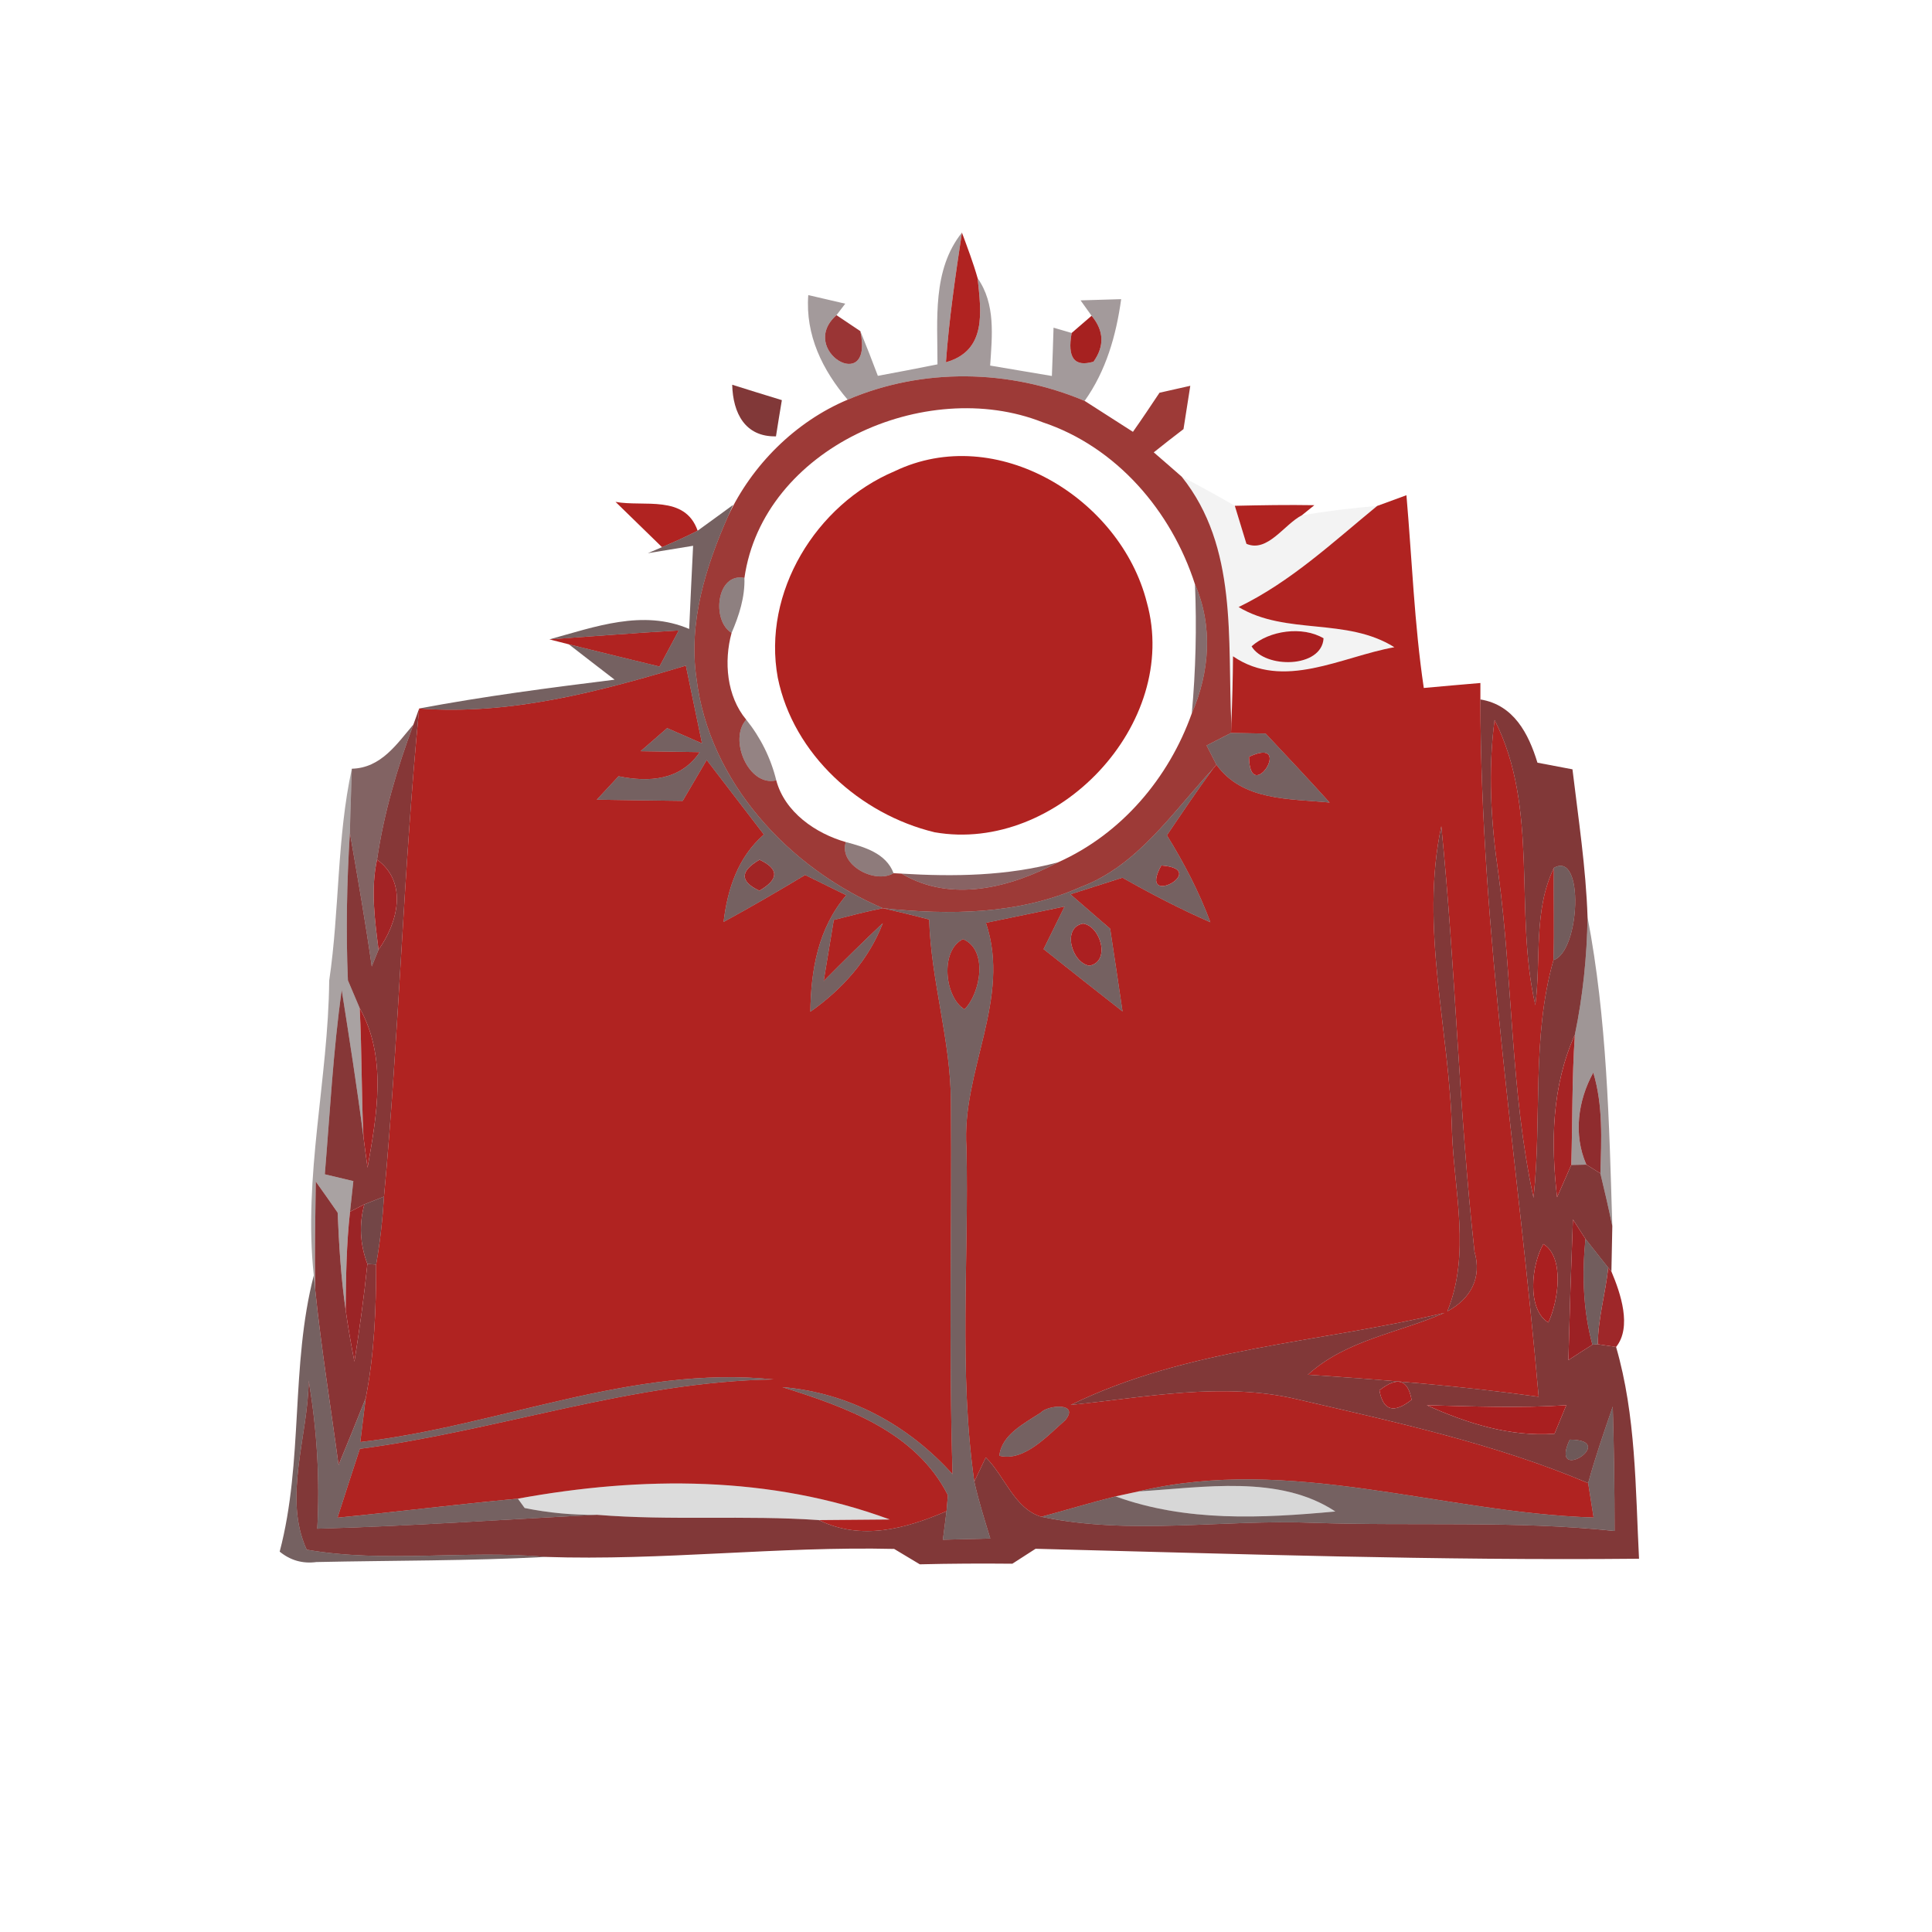 <svg xmlns="http://www.w3.org/2000/svg" width="128pt" height="128pt" viewBox="0 0 128 128"><path fill="#190405" d="M62.11 24.14c.01-2.95-.36-6.25 1.62-8.73-.43 2.85-.85 5.71-1.06 8.59 2.73-.77 2.33-3.36 2.1-5.57 1.2 1.72.96 3.82.83 5.79 1.36.23 2.72.46 4.09.69.03-.8.09-2.4.11-3.2l1.2.35c-.3 1.65.18 2.28 1.45 1.9.74-1.04.69-2.06-.13-3.04l-.73-1.02 2.69-.08c-.33 2.4-1 4.75-2.42 6.74-4.97-2.1-10.72-2.21-15.7-.08-1.67-1.96-2.81-4.28-2.61-6.93.61.14 1.83.43 2.45.57l-.58.76c-2.63 2.32 2.5 5.37 1.58 1.06.4.98.79 1.97 1.16 2.96 1.32-.24 2.64-.5 3.95-.76z" opacity=".4"/><g fill="#b02321"><path d="M63.73 15.41c.37 1 .75 2 1.04 3.02.23 2.21.63 4.8-2.1 5.57.21-2.88.63-5.74 1.06-8.59zM59.27 31.22c6.75-3.24 14.96 1.79 16.71 8.69 2.24 8.05-5.94 16.65-14.06 15.23-4.94-1.19-9.36-5.16-10.39-10.24-1.04-5.65 2.53-11.48 7.74-13.68zM40.78 33.25c1.87.35 4.6-.5 5.44 1.91-.77.4-1.57.75-2.36 1.09-1.03-1-2.06-2-3.08-3zM81.81 33.51c1.75-.04 3.51-.07 5.27-.04l-.83.67c-1.18.61-2.27 2.49-3.67 1.89-.19-.63-.58-1.89-.77-2.52z"/><path d="M91.24 33.52c.48-.18 1.45-.53 1.94-.71.37 4.26.52 8.53 1.15 12.77.94-.09 2.81-.25 3.75-.33v1.09c.02 15.48 2.53 30.81 3.86 46.2-5.07-.71-10.18-1.12-15.29-1.46 2.51-2.3 6.02-2.77 9.05-4.1-8.26 1.98-17.04 2.32-24.76 6.1 4.97-.5 10.05-1.55 15.02-.37 6.5 1.51 13.09 2.94 19.26 5.55l.36 2.28c-10.07-.32-20.1-4.15-30.15-1.73l-1.52.33c-1.65.41-3.28.91-4.92 1.35-1.8-.54-2.42-2.71-3.68-3.93l-.76 1.6c-1.04-7.31-.35-14.75-.52-22.12-.34-5.08 2.99-9.86 1.29-14.9 1.74-.36 3.48-.72 5.21-1.08-.34.7-1.04 2.11-1.39 2.82 1.74 1.38 3.48 2.76 5.23 4.13-.27-1.83-.54-3.65-.82-5.48-.88-.76-1.75-1.52-2.63-2.28 1.14-.37 2.29-.73 3.44-1.1 1.9 1.07 3.83 2.08 5.83 2.95-.75-2.02-1.75-3.93-2.88-5.76 1-1.48 2-2.96 3.05-4.4l.23-.28c1.74 2.42 4.85 2.25 7.5 2.51-1.39-1.54-2.82-3.06-4.24-4.57l-2.29-.04.02-.63c.06-1.49.1-2.97.11-4.45 3.34 2.29 7.2.02 10.69-.6-3.2-2-7.15-.77-10.32-2.66 3.45-1.67 6.24-4.29 9.18-6.7m4.96 41.52c.15 3.94 1.24 8.02-.31 11.84 1.55-.83 2.3-2.23 1.8-3.95-1.04-9.37-1.25-18.81-2.2-28.19-1.44 6.76.56 13.52.71 20.3M68.94 93.6c-1.05.69-2.59 1.45-2.73 2.85 1.65.41 3.19-1.34 4.36-2.35.99-1.2-1.15-1.03-1.63-.5zM36.4 42.36c2.86-.2 5.71-.43 8.57-.59-.32.6-.96 1.79-1.28 2.39-2-.49-4-.97-6-1.47l-1.29-.33zM27.77 46.94c6.04.46 11.94-1.12 17.67-2.84.36 1.71.71 3.43 1.07 5.15-.58-.25-1.73-.76-2.31-1.01-.44.38-1.32 1.15-1.76 1.53.98.02 2.94.04 3.92.06-1.27 1.88-3.36 2.01-5.38 1.6-.48.52-.96 1.04-1.44 1.55 1.9.03 3.8.06 5.69.08.53-.9 1.06-1.81 1.59-2.71 1.26 1.65 2.53 3.3 3.79 4.94-1.72 1.5-2.41 3.6-2.67 5.79 1.82-.99 3.62-2.04 5.4-3.11.91.45 1.82.89 2.73 1.34-1.86 2.17-2.35 4.95-2.38 7.72 2.11-1.49 3.86-3.43 4.8-5.87-1.33 1.25-2.63 2.54-3.92 3.84.17-1.02.5-3.04.67-4.05 1.08-.28 2.16-.56 3.25-.78 1.03.24 2.05.48 3.07.75.12 4.07 1.43 8.01 1.44 12.09.07 8.22-.15 16.44.11 24.66-2.95-3.27-6.86-5.4-11.28-5.77 4.2 1.32 8.84 2.95 10.97 7.16l-.09 1.06c-2.72 1.17-5.64 1.97-8.46.59l4.7-.04c-7.91-2.92-16.44-2.88-24.64-1.38-3.99.37-7.97.87-11.95 1.26.49-1.52.98-3.04 1.48-4.56 9.2-1.21 18.04-4.45 27.41-4.6-9.4-.96-18.19 3.09-27.38 4.15l.36-2.91c.57-2.92.69-5.89.69-8.85.26-1.49.43-2.99.52-4.5 1-10.76 1.28-21.58 2.33-32.34z"/><path d="M99.02 47.7c2.98 5.84 1.27 12.69 2.7 18.89.39-3.03-.14-6.26 1.23-9.09-.04 2.03.04 4.07-.03 6.11-1.46 5.15-.75 10.5-1.32 15.75-1.53-7.06-1.37-14.36-2.33-21.5-.49-3.37-.7-6.78-.25-10.16zM63.9 66.87c-1.31-.78-1.65-3.89-.1-4.65 1.68.7 1.17 3.58.1 4.65z"/></g><path fill="#8d1b1b" d="M57 21.94c.92 4.31-4.21 1.26-1.58-1.06.4.26 1.18.8 1.58 1.06z" opacity=".88"/><path fill="#a62120" d="M72.32 20.92c.82.98.87 2 .13 3.04-1.27.38-1.75-.25-1.45-1.9.33-.29.99-.86 1.32-1.14z"/><path fill="#8e1b18" d="M56.16 26.48c4.98-2.13 10.73-2.02 15.7.08.8.51 2.4 1.54 3.2 2.05.6-.85 1.18-1.72 1.76-2.59.51-.12 1.53-.35 2.04-.46-.15.95-.3 1.91-.45 2.87-.66.5-1.32 1.02-1.97 1.54.47.4 1.39 1.21 1.85 1.61 3.74 4.67 3.02 10.78 3.29 16.35l-.02.63c-.41.21-1.22.62-1.62.83.16.31.49.95.65 1.27l-.23.28c-2.67 2.85-4.97 6.42-8.79 7.84-4.1 1.82-8.7 1.86-13.08 1.39-6.22-2.66-11.53-8.36-12.35-15.25-.54-3.7.62-7.39 2.1-10.73 1.58-3.39 4.47-6.26 7.92-7.71m-6.84 11.81c-1.85-.38-2.2 2.83-.85 3.64-.52 1.89-.33 4.19.97 5.75-1.19 1.3.16 4.47 1.99 4.02.56 2.11 2.61 3.52 4.61 4.09-.49 1.52 1.94 2.8 3.16 2.06l.53.03c3.29 1.95 7.2.93 10.37-.75 4.19-1.87 7.34-5.58 8.86-9.87 1.19-2.72 1.41-5.79.21-8.55-1.56-4.85-5.2-9.11-10.11-10.74-7.74-3.05-18.51 1.72-19.74 10.32z" opacity=".86"/><g fill="#6a1414"><path d="M48.51 25.49c.82.26 2.47.77 3.29 1.02-.1.6-.3 1.8-.39 2.4-2.05.04-2.85-1.54-2.9-3.42zM98.08 46.34c2.21.36 3.19 2.26 3.78 4.19l2.32.44c.39 3.26.89 6.51 1 9.8-.04 2.61-.31 5.22-.84 7.78-1.53 3.4-1.6 7.12-1.18 10.77.24-.54.71-1.61.94-2.14l1-.02c.23.15.7.43.93.58.28 1.16.55 2.32.79 3.49-.01.75-.04 2.26-.06 3.01l-.21-.25-1.51-1.91c-.21-.32-.62-.96-.83-1.29-.12 3.11-.22 6.21-.3 9.32.4-.26 1.19-.77 1.59-1.02l.36-.03c.3.05.91.13 1.21.18 1.32 4.55 1.28 9.34 1.52 14.03-13.34.13-26.66-.32-39.98-.66-.39.25-1.16.74-1.54.99-2.04-.02-4.09-.01-6.13.04-.42-.26-1.28-.76-1.7-1.02-7.71-.18-15.38.79-23.09.53-5.26-.48-10.65.43-15.83-.48-1.59-3.46.1-7.54.13-11.2.55 3.24.75 6.53.57 9.81 6.18-.17 12.35-.61 18.53-.92 4.89.4 9.8.01 14.7.35 2.82 1.38 5.74.58 8.46-.59l-.24 1.89c1.05-.03 2.1-.05 3.14-.08-.38-1.25-.78-2.5-1.06-3.77l.76-1.6c1.26 1.22 1.88 3.39 3.68 3.93 5.94 1.25 12.01.16 18.01.4 6.66.23 13.33-.16 19.97.54 0-2.75-.04-5.5-.12-8.24-.58 1.68-1.16 3.35-1.63 5.07-6.17-2.61-12.76-4.04-19.26-5.55-4.97-1.18-10.05-.13-15.02.37 7.72-3.78 16.5-4.12 24.76-6.1-3.03 1.33-6.54 1.8-9.05 4.1 5.11.34 10.22.75 15.29 1.46-1.33-15.39-3.84-30.72-3.86-46.2m.94 1.36c-.45 3.38-.24 6.79.25 10.16.96 7.14.8 14.44 2.33 21.5.57-5.25-.14-10.6 1.32-15.75 1.77-.56 2.06-7.28.03-6.11-1.37 2.83-.84 6.06-1.23 9.09-1.43-6.2.28-13.05-2.7-18.89m3.23 34.72c-.8 1.39-1.1 4.33.33 5.2.67-1.41 1.09-4.34-.33-5.2m-10.86 9.69c.24 1.35.95 1.56 2.13.63-.24-1.35-.94-1.56-2.13-.63m3.14.99c2.66 1.2 5.5 2.1 8.46 1.89.19-.47.58-1.41.78-1.89-3.08.2-6.16.08-9.24 0m9.47 2.28c-1.42 3.04 3.33.02 0 0z" opacity=".84"/><path d="M96.2 75.04c-.15-6.78-2.15-13.54-.71-20.3.95 9.38 1.16 18.82 2.2 28.19.5 1.72-.25 3.12-1.8 3.95 1.55-3.82.46-7.9.31-11.84z" opacity=".84"/></g><path d="M78.29 31.58c1.19.61 2.36 1.26 3.52 1.93.19.63.58 1.89.77 2.52 1.4.6 2.49-1.28 3.67-1.89 1.65-.28 3.31-.48 4.99-.62-2.94 2.41-5.73 5.03-9.18 6.7 3.17 1.89 7.12.66 10.32 2.66-3.49.62-7.35 2.89-10.69.6-.01 1.48-.05 2.96-.11 4.45-.27-5.57.45-11.68-3.29-16.35m4.63 11.24c.87 1.49 4.65 1.46 4.77-.53-1.39-.83-3.6-.52-4.77.53z" opacity=".05"/><g fill="#250606"><path d="M46.22 35.16c.59-.42 1.76-1.28 2.35-1.71l-.33.74c-1.48 3.34-2.64 7.03-2.1 10.73.82 6.89 6.13 12.59 12.35 15.25-1.09.22-2.17.5-3.25.78-.17 1.01-.5 3.03-.67 4.05 1.29-1.3 2.59-2.59 3.92-3.84-.94 2.44-2.69 4.38-4.8 5.87.03-2.77.52-5.55 2.38-7.72-.91-.45-1.82-.89-2.73-1.34-1.78 1.07-3.58 2.12-5.4 3.11.26-2.19.95-4.29 2.67-5.79-1.26-1.64-2.53-3.29-3.79-4.94-.53.9-1.06 1.81-1.59 2.71-1.89-.02-3.79-.05-5.69-.08.48-.51.96-1.03 1.44-1.55 2.02.41 4.11.28 5.38-1.6-.98-.02-2.94-.04-3.92-.06.44-.38 1.32-1.15 1.76-1.53.58.25 1.73.76 2.31 1.01-.36-1.72-.71-3.44-1.07-5.15-5.73 1.72-11.63 3.3-17.67 2.84 4.29-.81 8.62-1.37 12.95-1.91-1.01-.77-2.02-1.56-3.03-2.34 2 .5 4 .98 6 1.47.32-.6.96-1.79 1.28-2.39-2.86.16-5.71.39-8.57.59 3.02-.83 6.19-2.01 9.26-.69.08-1.84.17-3.68.26-5.51-.75.12-2.25.37-3 .49l.94-.4c.79-.34 1.59-.69 2.36-1.09m4.1 21.8c-1.3.76-1.31 1.44-.01 2.05 1.31-.76 1.31-1.44.01-2.05zM81.56 48.56l2.29.04c1.42 1.51 2.85 3.03 4.24 4.57-2.65-.26-5.76-.09-7.5-2.51-.16-.32-.49-.96-.65-1.27.4-.21 1.21-.62 1.62-.83m1.19 1.58c.05 3.35 3.06-1.43 0 0z" opacity=".63"/><path d="M71.57 58.78c3.82-1.42 6.12-4.99 8.79-7.84-1.05 1.44-2.05 2.92-3.05 4.4 1.13 1.83 2.13 3.74 2.88 5.76-2-.87-3.93-1.88-5.83-2.95-1.15.37-2.3.73-3.44 1.1.88.76 1.75 1.52 2.63 2.28.28 1.83.55 3.65.82 5.48-1.75-1.37-3.49-2.75-5.23-4.13.35-.71 1.05-2.12 1.39-2.82-1.73.36-3.47.72-5.21 1.08 1.7 5.04-1.63 9.82-1.29 14.9.17 7.37-.52 14.81.52 22.12.28 1.27.68 2.52 1.06 3.77-1.04.03-2.09.05-3.14.08l.24-1.89.09-1.06c-2.13-4.21-6.77-5.84-10.97-7.16 4.42.37 8.33 2.5 11.28 5.77-.26-8.22-.04-16.44-.11-24.66-.01-4.08-1.32-8.02-1.44-12.09-1.02-.27-2.04-.51-3.07-.75 4.38.47 8.98.43 13.08-1.39m5.37-1.44c-1.64 2.94 3.35.24 0 0m-4.77 6.64c1.42-.25.77-2.61-.41-2.79-1.43.25-.76 2.6.41 2.79m-8.27 2.89c1.07-1.07 1.58-3.95-.1-4.65-1.55.76-1.21 3.87.1 4.65zM20.79 84.5l.09.91c.4 3.9 1.03 7.77 1.55 11.65.61-1.47 1.21-2.95 1.8-4.43l-.36 2.91c9.19-1.06 17.98-5.11 27.38-4.15-9.37.15-18.21 3.39-27.41 4.6-.5 1.52-.99 3.04-1.48 4.56 3.98-.39 7.96-.89 11.95-1.26.11.16.34.46.45.62 1.58.32 3.17.47 4.79.45-6.18.31-12.35.75-18.53.92.18-3.28-.02-6.57-.57-9.81-.03 3.66-1.72 7.74-.13 11.2 5.18.91 10.57 0 15.83.48-5.06.27-10.12.23-15.19.34-.91.12-1.72-.11-2.43-.69 1.58-6 .71-12.3 2.26-18.3z" opacity=".63"/><path d="M68.94 93.6c.48-.53 2.62-.7 1.63.5-1.17 1.01-2.71 2.76-4.36 2.35.14-1.4 1.68-2.16 2.73-2.85zM105.22 98.26c.47-1.72 1.05-3.39 1.63-5.07.08 2.74.12 5.49.12 8.24-6.64-.7-13.31-.31-19.97-.54-6-.24-12.07.85-18.01-.4 1.64-.44 3.27-.94 4.92-1.35 4.68 1.7 9.69 1.45 14.56 1-3.72-2.46-8.73-1.59-13.04-1.33 10.05-2.42 20.08 1.41 30.15 1.73l-.36-2.28z" opacity=".63"/></g><path fill="#220606" d="M48.47 41.93c-1.35-.81-1-4.02.85-3.64.04 1.27-.35 2.48-.85 3.64z" opacity=".51"/><path fill="#310809" d="M79.17 38.71c1.2 2.76.98 5.83-.21 8.55.26-2.84.33-5.7.21-8.55z" opacity=".59"/><g fill="#aa1f20"><path d="M82.92 42.82c1.17-1.05 3.38-1.36 4.77-.53-.12 1.99-3.9 2.02-4.77.53zM102.25 82.42c1.42.86 1 3.79.33 5.2-1.43-.87-1.13-3.81-.33-5.2z"/></g><path fill="#711515" d="M27.39 48c.1-.26.28-.79.38-1.06-1.05 10.76-1.33 21.58-2.33 32.34-.33.13-.98.38-1.3.51l-.95.49.22-2.03c-.48-.11-1.42-.34-1.89-.45.34-4.08.55-8.16 1.12-12.21.51 3.24 1.02 6.48 1.44 9.73.06.51.2 1.53.27 2.04.62-3.5 1.31-7.3-.52-10.57-.19-.46-.58-1.38-.78-1.84-.14-3.26-.07-6.53.13-9.78.51 2.95 1.03 5.9 1.45 8.86.11-.28.34-.83.45-1.11 1.27-1.78 1.97-4.45-.1-5.97.45-3.07 1.33-6.05 2.41-8.95z" opacity=".85"/><path fill="#3c0b0b" d="M23.31 50.93c1.94-.05 2.98-1.64 4.08-2.93-1.08 2.9-1.96 5.88-2.41 8.95-.43 1.97-.15 3.99.1 5.97-.11.28-.34.83-.45 1.11-.42-2.96-.94-5.91-1.45-8.86.03-1.42.09-2.83.13-4.24z" opacity=".64"/><path fill="#2b0808" d="M49.44 47.68c.95 1.18 1.63 2.55 1.99 4.02-1.83.45-3.18-2.72-1.99-4.02z" opacity=".5"/><g fill="#ad2021"><path d="M82.75 50.14c3.06-1.43.05 3.35 0 0zM76.94 57.34c3.35.24-1.64 2.94 0 0z"/></g><path fill="#160404" d="M21.81 64.97c.69-4.66.5-9.44 1.5-14.04-.04 1.41-.1 2.82-.13 4.24-.2 3.25-.27 6.52-.13 9.78.2.46.59 1.38.78 1.84.15 2.84.11 5.69.25 8.53-.42-3.25-.93-6.49-1.44-9.73-.57 4.05-.78 8.13-1.12 12.21.47.11 1.41.34 1.89.45l-.22 2.03c-.24 2.16-.27 4.33-.29 6.51-.31-2.14-.44-4.3-.53-6.45-.48-.69-.96-1.38-1.45-2.06-.03 2.38-.08 4.75-.04 7.13l-.09-.91c-.71-6.54.96-13 1.02-19.53z" opacity=".37"/><path fill="#2a0707" d="M56.04 55.79c1.22.32 2.67.74 3.16 2.06-1.22.74-3.65-.54-3.16-2.06z" opacity=".53"/><path fill="#a11d1f" d="M24.98 56.95c2.07 1.52 1.37 4.19.1 5.97-.25-1.98-.53-4-.1-5.97z" opacity=".97"/><path fill="#9d1d1d" d="M50.32 56.96c1.3.61 1.3 1.29-.01 2.05-1.3-.61-1.29-1.29.01-2.05z" opacity=".96"/><path fill="#460c0d" d="M59.73 57.88c3.47.21 6.99.16 10.37-.75-3.17 1.68-7.08 2.7-10.37.75z" opacity=".64"/><path fill="#290809" d="M102.95 57.5c2.03-1.17 1.74 5.55-.03 6.11.07-2.04-.01-4.08.03-6.11z" opacity=".66"/><path fill="#ab2021" d="M72.17 63.98c-1.17-.19-1.84-2.54-.41-2.79 1.18.18 1.83 2.54.41 2.79z"/><path fill="#1b0505" d="M105.18 60.77c1.29 6.73 1.43 13.62 1.64 20.46-.24-1.17-.51-2.33-.79-3.49.07-2.24.18-4.51-.47-6.68-1.02 1.85-1.33 4.12-.46 6.1l-1 .02c.09-2.88.04-5.76.24-8.63.53-2.56.8-5.17.84-7.78z" opacity=".42"/><path fill="#a41e1f" d="M23.83 66.79c1.83 3.27 1.14 7.07.52 10.57-.07-.51-.21-1.53-.27-2.04-.14-2.84-.1-5.69-.25-8.53z" opacity=".98"/><path fill="#a41f20" d="M103.16 79.32c-.42-3.65-.35-7.37 1.18-10.77-.2 2.87-.15 5.75-.24 8.63-.23.53-.7 1.6-.94 2.14z" opacity=".98"/><path fill="#84171a" d="M105.1 77.16c-.87-1.98-.56-4.25.46-6.1.65 2.17.54 4.44.47 6.68-.23-.15-.7-.43-.93-.58z" opacity=".91"/><path fill="#781618" d="M20.92 78.28c.49.68.97 1.37 1.45 2.06.09 2.15.22 4.31.53 6.45.16 1.14.36 2.29.58 3.42.34-2.15.64-4.3.86-6.47l.58.04c0 2.96-.12 5.93-.69 8.85-.59 1.48-1.19 2.96-1.8 4.43-.52-3.88-1.15-7.75-1.55-11.65-.04-2.38.01-4.75.04-7.13z" opacity=".87"/><path fill="#480d0e" d="M24.14 79.79c.32-.13.97-.38 1.3-.51-.09 1.51-.26 3.01-.52 4.5l-.58-.04c-.49-1.31-.56-2.63-.2-3.95z" opacity=".76"/><path fill="#991e20" d="M23.19 80.28l.95-.49c-.36 1.32-.29 2.64.2 3.95-.22 2.17-.52 4.32-.86 6.47-.22-1.13-.42-2.28-.58-3.42.02-2.18.05-4.35.29-6.51z" opacity=".97"/><path fill="#9a1d20" d="M104.21 80.79c.21.33.62.97.83 1.29-.23 2.35-.16 4.72.46 7.01-.4.25-1.19.76-1.59 1.02.08-3.11.18-6.21.3-9.32z" opacity=".98"/><path fill="#270707" d="M105.04 82.08l1.51 1.91c-.18 1.7-.68 3.36-.69 5.07l-.36.03c-.62-2.29-.69-4.66-.46-7.01z" opacity=".65"/><path fill="#9a1d1f" d="M106.55 83.99l.21.25c.61 1.44 1.37 3.68.31 5-.3-.05-.91-.13-1.21-.18.01-1.71.51-3.37.69-5.07z" opacity=".95"/><path fill="#ab1f20" d="M91.39 92.11c1.19-.93 1.89-.72 2.13.63-1.18.93-1.89.72-2.13-.63z"/><path fill="#a91f20" d="M94.53 93.1c3.08.08 6.16.2 9.24 0-.2.48-.59 1.42-.78 1.89-2.96.21-5.8-.69-8.46-1.89z"/><path fill="#270808" d="M104 95.38c3.33.02-1.42 3.04 0 0z" opacity=".67"/><path d="M34.31 99.29c8.2-1.5 16.73-1.54 24.64 1.38l-4.7.04c-4.9-.34-9.81.05-14.7-.35-1.62.02-3.21-.13-4.79-.45-.11-.16-.34-.46-.45-.62z" opacity=".14"/><path fill="#010000" d="M73.91 99.14l1.52-.33c4.31-.26 9.32-1.13 13.04 1.33-4.87.45-9.88.7-14.56-1z" opacity=".16"/></svg>
